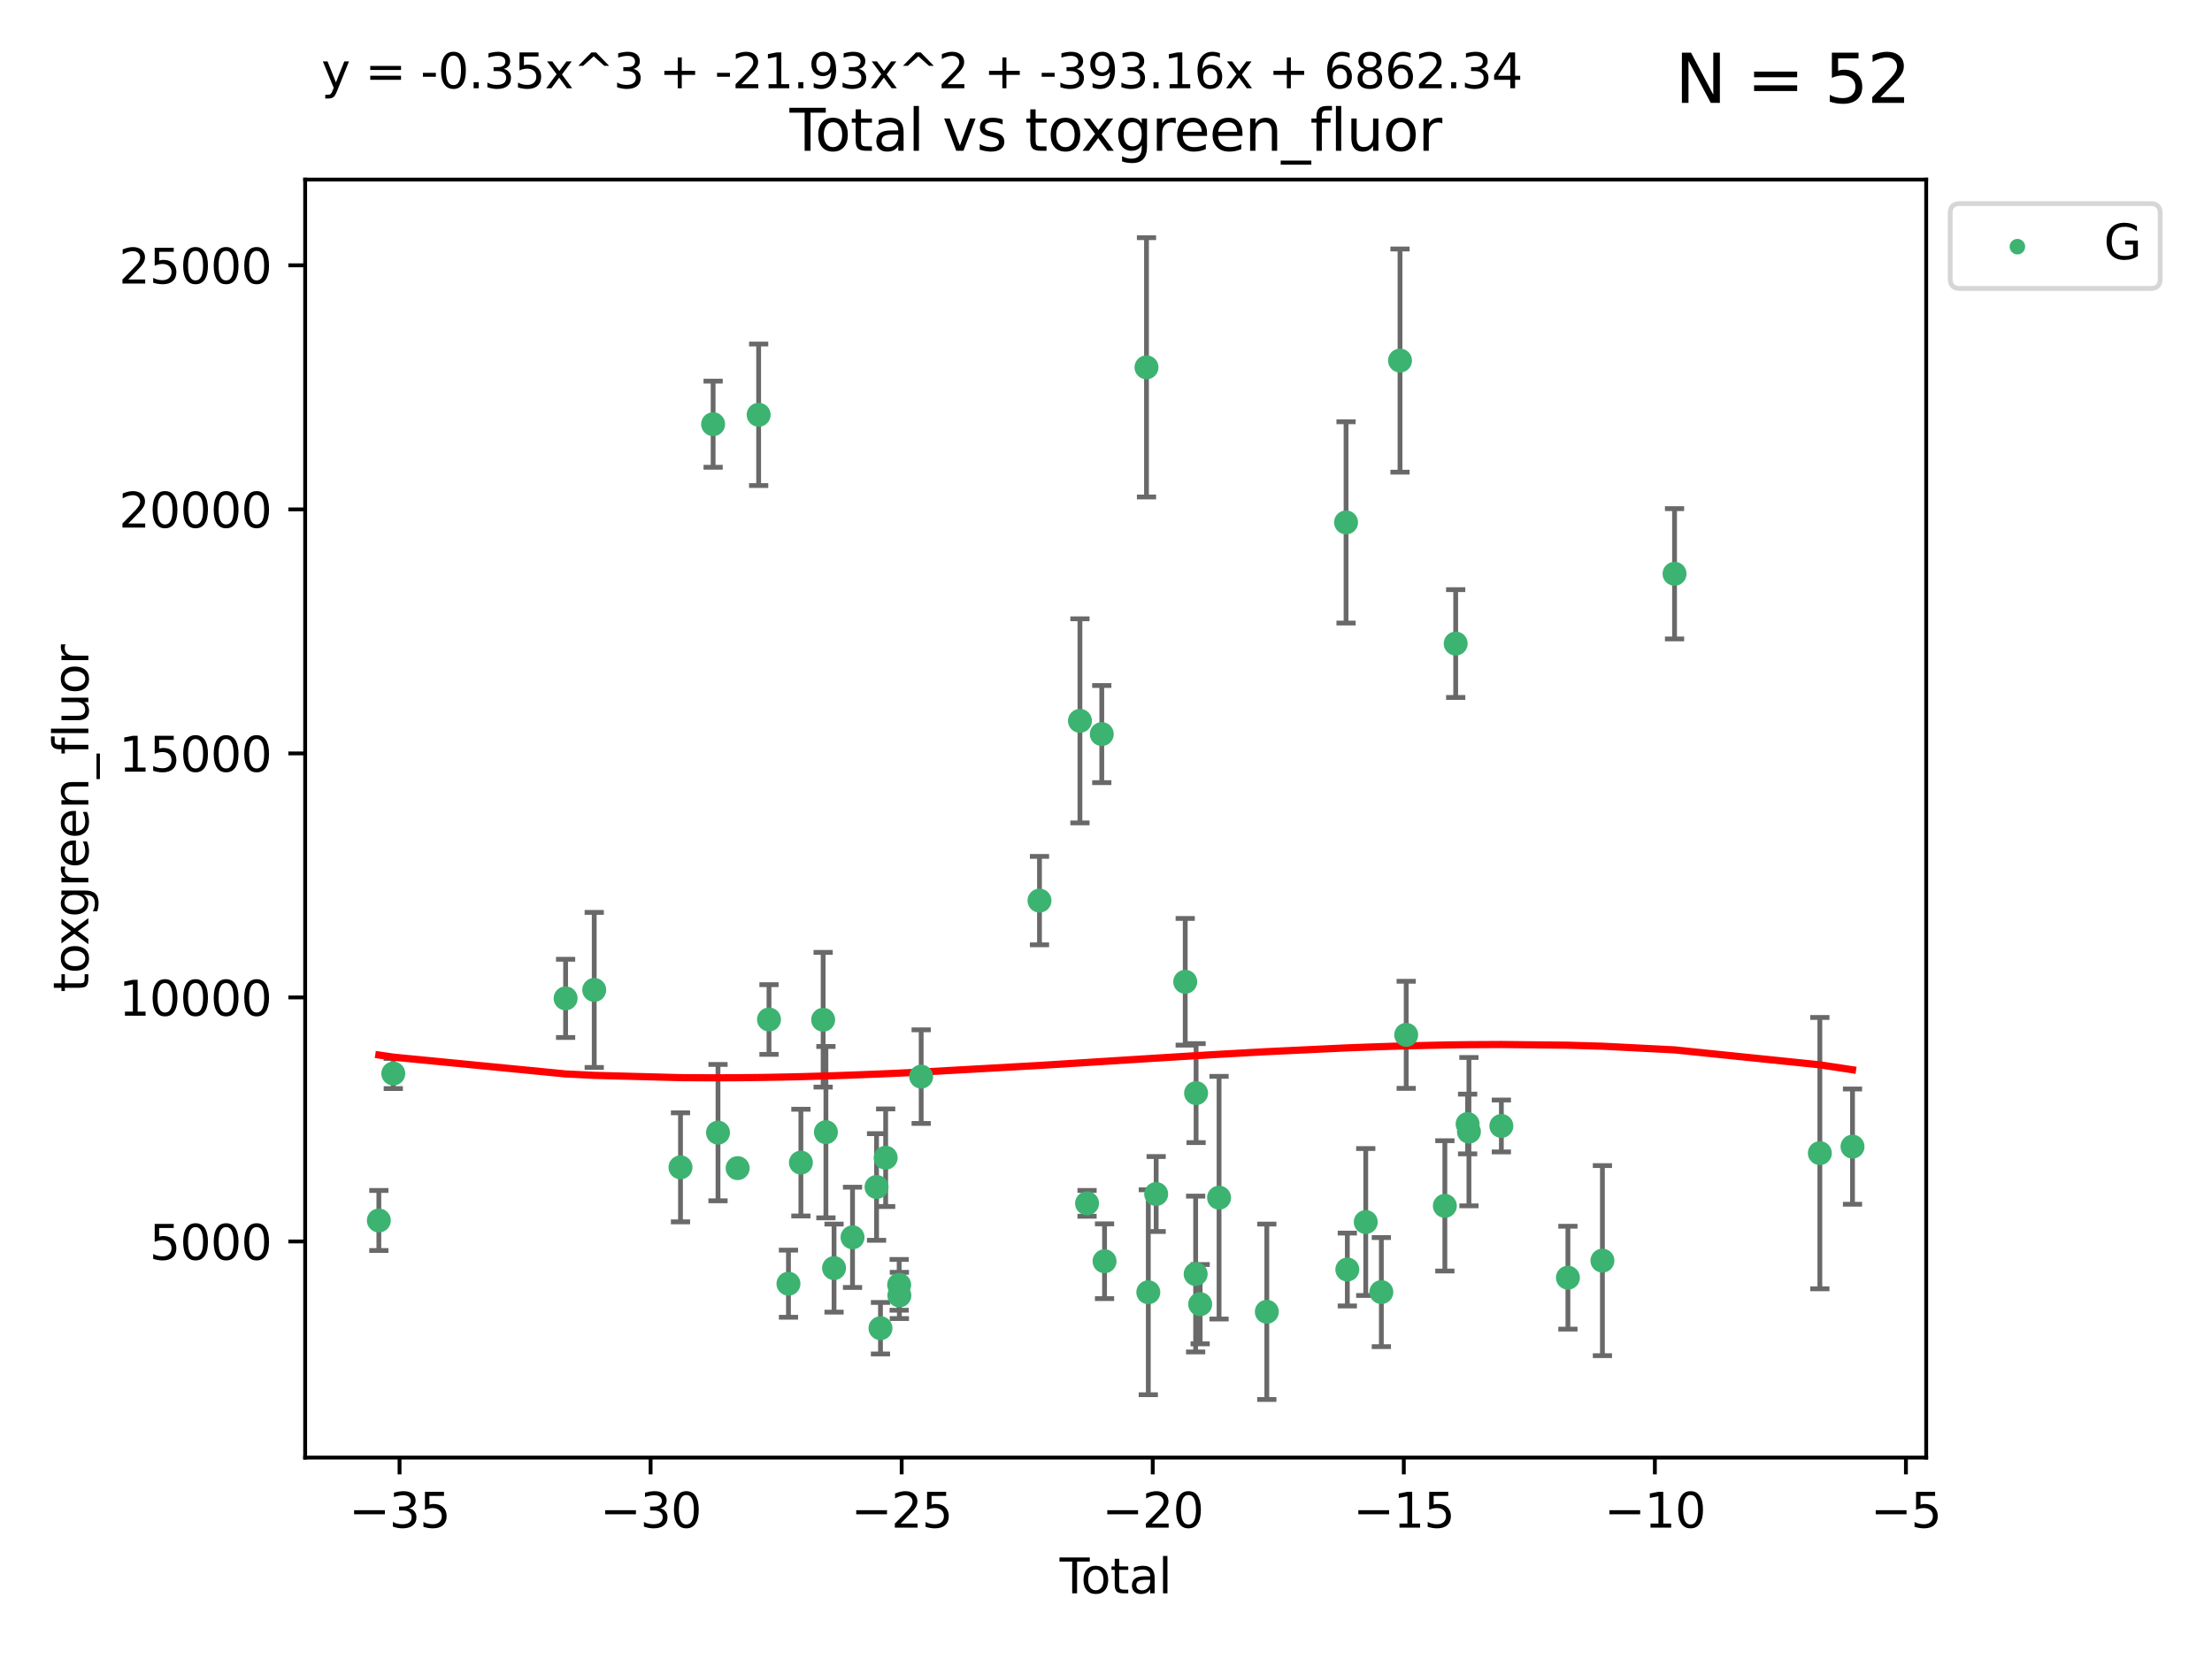 <?xml version="1.0" encoding="utf-8" standalone="no"?>
<!DOCTYPE svg PUBLIC "-//W3C//DTD SVG 1.1//EN"
  "http://www.w3.org/Graphics/SVG/1.1/DTD/svg11.dtd">
<svg xmlns:xlink="http://www.w3.org/1999/xlink" width="460.8pt" height="345.6pt" viewBox="0 0 460.8 345.6" xmlns="http://www.w3.org/2000/svg" version="1.1">
 <defs>
  <style type="text/css">*{stroke-linejoin: round; stroke-linecap: butt}</style>
 </defs>
 <g id="figure_1">
  <g id="patch_1">
   <path d="M 0 345.6 
L 460.8 345.6 
L 460.8 0 
L 0 0 
z
" style="fill: #ffffff"/>
  </g>
  <g id="axes_1">
   <g id="patch_2">
    <path d="M 63.571 303.64 
L 401.26 303.64 
L 401.26 37.411 
L 63.571 37.411 
z
" style="fill: #ffffff"/>
   </g>
   <g id="PathCollection_1">
    <defs>
     <path id="m6af1307d6f" d="M 0 1.118 
C 0.297 1.118 0.581 1 0.791 0.791 
C 1 0.581 1.118 0.297 1.118 0 
C 1.118 -0.297 1 -0.581 0.791 -0.791 
C 0.581 -1 0.297 -1.118 0 -1.118 
C -0.297 -1.118 -0.581 -1 -0.791 -0.791 
C -1 -0.581 -1.118 -0.297 -1.118 0 
C -1.118 0.297 -1 0.581 -0.791 0.791 
C -0.581 1 -0.297 1.118 0 1.118 
z
" style="stroke: #3cb371"/>
    </defs>
    <g clip-path="url(#p1b04443c6d)">
     <use xlink:href="#m6af1307d6f" x="78.921" y="254.249" style="fill: #3cb371; stroke: #3cb371"/>
     <use xlink:href="#m6af1307d6f" x="81.93" y="223.641" style="fill: #3cb371; stroke: #3cb371"/>
     <use xlink:href="#m6af1307d6f" x="117.827" y="207.979" style="fill: #3cb371; stroke: #3cb371"/>
     <use xlink:href="#m6af1307d6f" x="123.788" y="206.22" style="fill: #3cb371; stroke: #3cb371"/>
     <use xlink:href="#m6af1307d6f" x="141.76" y="243.178" style="fill: #3cb371; stroke: #3cb371"/>
     <use xlink:href="#m6af1307d6f" x="148.556" y="88.366" style="fill: #3cb371; stroke: #3cb371"/>
     <use xlink:href="#m6af1307d6f" x="149.573" y="235.945" style="fill: #3cb371; stroke: #3cb371"/>
     <use xlink:href="#m6af1307d6f" x="153.665" y="243.344" style="fill: #3cb371; stroke: #3cb371"/>
     <use xlink:href="#m6af1307d6f" x="158.042" y="86.408" style="fill: #3cb371; stroke: #3cb371"/>
     <use xlink:href="#m6af1307d6f" x="160.196" y="212.38" style="fill: #3cb371; stroke: #3cb371"/>
     <use xlink:href="#m6af1307d6f" x="164.252" y="267.417" style="fill: #3cb371; stroke: #3cb371"/>
     <use xlink:href="#m6af1307d6f" x="166.84" y="242.194" style="fill: #3cb371; stroke: #3cb371"/>
     <use xlink:href="#m6af1307d6f" x="171.475" y="212.433" style="fill: #3cb371; stroke: #3cb371"/>
     <use xlink:href="#m6af1307d6f" x="172.053" y="235.851" style="fill: #3cb371; stroke: #3cb371"/>
     <use xlink:href="#m6af1307d6f" x="173.747" y="264.164" style="fill: #3cb371; stroke: #3cb371"/>
     <use xlink:href="#m6af1307d6f" x="177.596" y="257.757" style="fill: #3cb371; stroke: #3cb371"/>
     <use xlink:href="#m6af1307d6f" x="182.603" y="247.271" style="fill: #3cb371; stroke: #3cb371"/>
     <use xlink:href="#m6af1307d6f" x="183.419" y="276.687" style="fill: #3cb371; stroke: #3cb371"/>
     <use xlink:href="#m6af1307d6f" x="184.499" y="241.174" style="fill: #3cb371; stroke: #3cb371"/>
     <use xlink:href="#m6af1307d6f" x="187.311" y="267.658" style="fill: #3cb371; stroke: #3cb371"/>
     <use xlink:href="#m6af1307d6f" x="187.355" y="269.866" style="fill: #3cb371; stroke: #3cb371"/>
     <use xlink:href="#m6af1307d6f" x="191.898" y="224.281" style="fill: #3cb371; stroke: #3cb371"/>
     <use xlink:href="#m6af1307d6f" x="216.545" y="187.615" style="fill: #3cb371; stroke: #3cb371"/>
     <use xlink:href="#m6af1307d6f" x="224.972" y="150.168" style="fill: #3cb371; stroke: #3cb371"/>
     <use xlink:href="#m6af1307d6f" x="226.453" y="250.678" style="fill: #3cb371; stroke: #3cb371"/>
     <use xlink:href="#m6af1307d6f" x="229.52" y="152.922" style="fill: #3cb371; stroke: #3cb371"/>
     <use xlink:href="#m6af1307d6f" x="230.097" y="262.738" style="fill: #3cb371; stroke: #3cb371"/>
     <use xlink:href="#m6af1307d6f" x="238.835" y="76.523" style="fill: #3cb371; stroke: #3cb371"/>
     <use xlink:href="#m6af1307d6f" x="239.213" y="269.202" style="fill: #3cb371; stroke: #3cb371"/>
     <use xlink:href="#m6af1307d6f" x="240.851" y="248.737" style="fill: #3cb371; stroke: #3cb371"/>
     <use xlink:href="#m6af1307d6f" x="246.904" y="204.526" style="fill: #3cb371; stroke: #3cb371"/>
     <use xlink:href="#m6af1307d6f" x="249.076" y="265.407" style="fill: #3cb371; stroke: #3cb371"/>
     <use xlink:href="#m6af1307d6f" x="249.167" y="227.716" style="fill: #3cb371; stroke: #3cb371"/>
     <use xlink:href="#m6af1307d6f" x="250.017" y="271.687" style="fill: #3cb371; stroke: #3cb371"/>
     <use xlink:href="#m6af1307d6f" x="253.952" y="249.5" style="fill: #3cb371; stroke: #3cb371"/>
     <use xlink:href="#m6af1307d6f" x="263.901" y="273.268" style="fill: #3cb371; stroke: #3cb371"/>
     <use xlink:href="#m6af1307d6f" x="280.407" y="108.828" style="fill: #3cb371; stroke: #3cb371"/>
     <use xlink:href="#m6af1307d6f" x="280.673" y="264.465" style="fill: #3cb371; stroke: #3cb371"/>
     <use xlink:href="#m6af1307d6f" x="284.511" y="254.573" style="fill: #3cb371; stroke: #3cb371"/>
     <use xlink:href="#m6af1307d6f" x="287.76" y="269.166" style="fill: #3cb371; stroke: #3cb371"/>
     <use xlink:href="#m6af1307d6f" x="291.648" y="75.114" style="fill: #3cb371; stroke: #3cb371"/>
     <use xlink:href="#m6af1307d6f" x="292.937" y="215.573" style="fill: #3cb371; stroke: #3cb371"/>
     <use xlink:href="#m6af1307d6f" x="300.991" y="251.202" style="fill: #3cb371; stroke: #3cb371"/>
     <use xlink:href="#m6af1307d6f" x="303.248" y="134.066" style="fill: #3cb371; stroke: #3cb371"/>
     <use xlink:href="#m6af1307d6f" x="305.733" y="234.151" style="fill: #3cb371; stroke: #3cb371"/>
     <use xlink:href="#m6af1307d6f" x="306.006" y="235.745" style="fill: #3cb371; stroke: #3cb371"/>
     <use xlink:href="#m6af1307d6f" x="312.761" y="234.558" style="fill: #3cb371; stroke: #3cb371"/>
     <use xlink:href="#m6af1307d6f" x="326.625" y="266.167" style="fill: #3cb371; stroke: #3cb371"/>
     <use xlink:href="#m6af1307d6f" x="333.814" y="262.615" style="fill: #3cb371; stroke: #3cb371"/>
     <use xlink:href="#m6af1307d6f" x="348.839" y="119.527" style="fill: #3cb371; stroke: #3cb371"/>
     <use xlink:href="#m6af1307d6f" x="379.109" y="240.218" style="fill: #3cb371; stroke: #3cb371"/>
     <use xlink:href="#m6af1307d6f" x="385.911" y="238.863" style="fill: #3cb371; stroke: #3cb371"/>
    </g>
   </g>
   <g id="matplotlib.axis_1">
    <g id="xtick_1">
     <g id="line2d_1">
      <defs>
       <path id="mac160d4e3b" d="M 0 0 
L 0 3.5 
" style="stroke: #000000; stroke-width: 0.8"/>
      </defs>
      <g>
       <use xlink:href="#mac160d4e3b" x="83.232" y="303.64" style="stroke: #000000; stroke-width: 0.8"/>
      </g>
     </g>
     <g id="text_1">
      <!-- −35 -->
      <g transform="translate(72.68 318.238)scale(0.1 -0.1)">
       <defs>
        <path id="DejaVuSans-2212" d="M 678 2272 
L 4684 2272 
L 4684 1741 
L 678 1741 
L 678 2272 
z
" transform="scale(0.016)"/>
        <path id="DejaVuSans-33" d="M 2597 2516 
Q 3050 2419 3304 2112 
Q 3559 1806 3559 1356 
Q 3559 666 3084 287 
Q 2609 -91 1734 -91 
Q 1441 -91 1130 -33 
Q 819 25 488 141 
L 488 750 
Q 750 597 1062 519 
Q 1375 441 1716 441 
Q 2309 441 2620 675 
Q 2931 909 2931 1356 
Q 2931 1769 2642 2001 
Q 2353 2234 1838 2234 
L 1294 2234 
L 1294 2753 
L 1863 2753 
Q 2328 2753 2575 2939 
Q 2822 3125 2822 3475 
Q 2822 3834 2567 4026 
Q 2313 4219 1838 4219 
Q 1578 4219 1281 4162 
Q 984 4106 628 3988 
L 628 4550 
Q 988 4650 1302 4700 
Q 1616 4750 1894 4750 
Q 2613 4750 3031 4423 
Q 3450 4097 3450 3541 
Q 3450 3153 3228 2886 
Q 3006 2619 2597 2516 
z
" transform="scale(0.016)"/>
        <path id="DejaVuSans-35" d="M 691 4666 
L 3169 4666 
L 3169 4134 
L 1269 4134 
L 1269 2991 
Q 1406 3038 1543 3061 
Q 1681 3084 1819 3084 
Q 2600 3084 3056 2656 
Q 3513 2228 3513 1497 
Q 3513 744 3044 326 
Q 2575 -91 1722 -91 
Q 1428 -91 1123 -41 
Q 819 9 494 109 
L 494 744 
Q 775 591 1075 516 
Q 1375 441 1709 441 
Q 2250 441 2565 725 
Q 2881 1009 2881 1497 
Q 2881 1984 2565 2268 
Q 2250 2553 1709 2553 
Q 1456 2553 1204 2497 
Q 953 2441 691 2322 
L 691 4666 
z
" transform="scale(0.016)"/>
       </defs>
       <use xlink:href="#DejaVuSans-2212"/>
       <use xlink:href="#DejaVuSans-33" x="83.789"/>
       <use xlink:href="#DejaVuSans-35" x="147.412"/>
      </g>
     </g>
    </g>
    <g id="xtick_2">
     <g id="line2d_2">
      <g>
       <use xlink:href="#mac160d4e3b" x="135.534" y="303.64" style="stroke: #000000; stroke-width: 0.8"/>
      </g>
     </g>
     <g id="text_2">
      <!-- −30 -->
      <g transform="translate(124.981 318.238)scale(0.1 -0.1)">
       <defs>
        <path id="DejaVuSans-30" d="M 2034 4250 
Q 1547 4250 1301 3770 
Q 1056 3291 1056 2328 
Q 1056 1369 1301 889 
Q 1547 409 2034 409 
Q 2525 409 2770 889 
Q 3016 1369 3016 2328 
Q 3016 3291 2770 3770 
Q 2525 4250 2034 4250 
z
M 2034 4750 
Q 2819 4750 3233 4129 
Q 3647 3509 3647 2328 
Q 3647 1150 3233 529 
Q 2819 -91 2034 -91 
Q 1250 -91 836 529 
Q 422 1150 422 2328 
Q 422 3509 836 4129 
Q 1250 4750 2034 4750 
z
" transform="scale(0.016)"/>
       </defs>
       <use xlink:href="#DejaVuSans-2212"/>
       <use xlink:href="#DejaVuSans-33" x="83.789"/>
       <use xlink:href="#DejaVuSans-30" x="147.412"/>
      </g>
     </g>
    </g>
    <g id="xtick_3">
     <g id="line2d_3">
      <g>
       <use xlink:href="#mac160d4e3b" x="187.835" y="303.64" style="stroke: #000000; stroke-width: 0.8"/>
      </g>
     </g>
     <g id="text_3">
      <!-- −25 -->
      <g transform="translate(177.283 318.238)scale(0.1 -0.1)">
       <defs>
        <path id="DejaVuSans-32" d="M 1228 531 
L 3431 531 
L 3431 0 
L 469 0 
L 469 531 
Q 828 903 1448 1529 
Q 2069 2156 2228 2338 
Q 2531 2678 2651 2914 
Q 2772 3150 2772 3378 
Q 2772 3750 2511 3984 
Q 2250 4219 1831 4219 
Q 1534 4219 1204 4116 
Q 875 4013 500 3803 
L 500 4441 
Q 881 4594 1212 4672 
Q 1544 4750 1819 4750 
Q 2544 4750 2975 4387 
Q 3406 4025 3406 3419 
Q 3406 3131 3298 2873 
Q 3191 2616 2906 2266 
Q 2828 2175 2409 1742 
Q 1991 1309 1228 531 
z
" transform="scale(0.016)"/>
       </defs>
       <use xlink:href="#DejaVuSans-2212"/>
       <use xlink:href="#DejaVuSans-32" x="83.789"/>
       <use xlink:href="#DejaVuSans-35" x="147.412"/>
      </g>
     </g>
    </g>
    <g id="xtick_4">
     <g id="line2d_4">
      <g>
       <use xlink:href="#mac160d4e3b" x="240.136" y="303.64" style="stroke: #000000; stroke-width: 0.8"/>
      </g>
     </g>
     <g id="text_4">
      <!-- −20 -->
      <g transform="translate(229.584 318.238)scale(0.1 -0.1)">
       <use xlink:href="#DejaVuSans-2212"/>
       <use xlink:href="#DejaVuSans-32" x="83.789"/>
       <use xlink:href="#DejaVuSans-30" x="147.412"/>
      </g>
     </g>
    </g>
    <g id="xtick_5">
     <g id="line2d_5">
      <g>
       <use xlink:href="#mac160d4e3b" x="292.437" y="303.64" style="stroke: #000000; stroke-width: 0.8"/>
      </g>
     </g>
     <g id="text_5">
      <!-- −15 -->
      <g transform="translate(281.885 318.238)scale(0.1 -0.1)">
       <defs>
        <path id="DejaVuSans-31" d="M 794 531 
L 1825 531 
L 1825 4091 
L 703 3866 
L 703 4441 
L 1819 4666 
L 2450 4666 
L 2450 531 
L 3481 531 
L 3481 0 
L 794 0 
L 794 531 
z
" transform="scale(0.016)"/>
       </defs>
       <use xlink:href="#DejaVuSans-2212"/>
       <use xlink:href="#DejaVuSans-31" x="83.789"/>
       <use xlink:href="#DejaVuSans-35" x="147.412"/>
      </g>
     </g>
    </g>
    <g id="xtick_6">
     <g id="line2d_6">
      <g>
       <use xlink:href="#mac160d4e3b" x="344.739" y="303.64" style="stroke: #000000; stroke-width: 0.8"/>
      </g>
     </g>
     <g id="text_6">
      <!-- −10 -->
      <g transform="translate(334.186 318.238)scale(0.1 -0.1)">
       <use xlink:href="#DejaVuSans-2212"/>
       <use xlink:href="#DejaVuSans-31" x="83.789"/>
       <use xlink:href="#DejaVuSans-30" x="147.412"/>
      </g>
     </g>
    </g>
    <g id="xtick_7">
     <g id="line2d_7">
      <g>
       <use xlink:href="#mac160d4e3b" x="397.04" y="303.64" style="stroke: #000000; stroke-width: 0.8"/>
      </g>
     </g>
     <g id="text_7">
      <!-- −5 -->
      <g transform="translate(389.669 318.238)scale(0.1 -0.1)">
       <use xlink:href="#DejaVuSans-2212"/>
       <use xlink:href="#DejaVuSans-35" x="83.789"/>
      </g>
     </g>
    </g>
    <g id="text_8">
     <!-- Total -->
     <g transform="translate(220.739 331.917)scale(0.1 -0.1)">
      <defs>
       <path id="DejaVuSans-54" d="M -19 4666 
L 3928 4666 
L 3928 4134 
L 2272 4134 
L 2272 0 
L 1638 0 
L 1638 4134 
L -19 4134 
L -19 4666 
z
" transform="scale(0.016)"/>
       <path id="DejaVuSans-6f" d="M 1959 3097 
Q 1497 3097 1228 2736 
Q 959 2375 959 1747 
Q 959 1119 1226 758 
Q 1494 397 1959 397 
Q 2419 397 2687 759 
Q 2956 1122 2956 1747 
Q 2956 2369 2687 2733 
Q 2419 3097 1959 3097 
z
M 1959 3584 
Q 2709 3584 3137 3096 
Q 3566 2609 3566 1747 
Q 3566 888 3137 398 
Q 2709 -91 1959 -91 
Q 1206 -91 779 398 
Q 353 888 353 1747 
Q 353 2609 779 3096 
Q 1206 3584 1959 3584 
z
" transform="scale(0.016)"/>
       <path id="DejaVuSans-74" d="M 1172 4494 
L 1172 3500 
L 2356 3500 
L 2356 3053 
L 1172 3053 
L 1172 1153 
Q 1172 725 1289 603 
Q 1406 481 1766 481 
L 2356 481 
L 2356 0 
L 1766 0 
Q 1100 0 847 248 
Q 594 497 594 1153 
L 594 3053 
L 172 3053 
L 172 3500 
L 594 3500 
L 594 4494 
L 1172 4494 
z
" transform="scale(0.016)"/>
       <path id="DejaVuSans-61" d="M 2194 1759 
Q 1497 1759 1228 1600 
Q 959 1441 959 1056 
Q 959 750 1161 570 
Q 1363 391 1709 391 
Q 2188 391 2477 730 
Q 2766 1069 2766 1631 
L 2766 1759 
L 2194 1759 
z
M 3341 1997 
L 3341 0 
L 2766 0 
L 2766 531 
Q 2569 213 2275 61 
Q 1981 -91 1556 -91 
Q 1019 -91 701 211 
Q 384 513 384 1019 
Q 384 1609 779 1909 
Q 1175 2209 1959 2209 
L 2766 2209 
L 2766 2266 
Q 2766 2663 2505 2880 
Q 2244 3097 1772 3097 
Q 1472 3097 1187 3025 
Q 903 2953 641 2809 
L 641 3341 
Q 956 3463 1253 3523 
Q 1550 3584 1831 3584 
Q 2591 3584 2966 3190 
Q 3341 2797 3341 1997 
z
" transform="scale(0.016)"/>
       <path id="DejaVuSans-6c" d="M 603 4863 
L 1178 4863 
L 1178 0 
L 603 0 
L 603 4863 
z
" transform="scale(0.016)"/>
      </defs>
      <use xlink:href="#DejaVuSans-54"/>
      <use xlink:href="#DejaVuSans-6f" x="44.084"/>
      <use xlink:href="#DejaVuSans-74" x="105.266"/>
      <use xlink:href="#DejaVuSans-61" x="144.475"/>
      <use xlink:href="#DejaVuSans-6c" x="205.754"/>
     </g>
    </g>
   </g>
   <g id="matplotlib.axis_2">
    <g id="ytick_1">
     <g id="line2d_8">
      <defs>
       <path id="m9ff0b7e842" d="M 0 0 
L -3.5 0 
" style="stroke: #000000; stroke-width: 0.8"/>
      </defs>
      <g>
       <use xlink:href="#m9ff0b7e842" x="63.571" y="258.624" style="stroke: #000000; stroke-width: 0.8"/>
      </g>
     </g>
     <g id="text_9">
      <!-- 5000 -->
      <g transform="translate(31.121 262.423)scale(0.1 -0.1)">
       <use xlink:href="#DejaVuSans-35"/>
       <use xlink:href="#DejaVuSans-30" x="63.623"/>
       <use xlink:href="#DejaVuSans-30" x="127.246"/>
       <use xlink:href="#DejaVuSans-30" x="190.869"/>
      </g>
     </g>
    </g>
    <g id="ytick_2">
     <g id="line2d_9">
      <g>
       <use xlink:href="#m9ff0b7e842" x="63.571" y="207.786" style="stroke: #000000; stroke-width: 0.8"/>
      </g>
     </g>
     <g id="text_10">
      <!-- 10000 -->
      <g transform="translate(24.759 211.585)scale(0.1 -0.1)">
       <use xlink:href="#DejaVuSans-31"/>
       <use xlink:href="#DejaVuSans-30" x="63.623"/>
       <use xlink:href="#DejaVuSans-30" x="127.246"/>
       <use xlink:href="#DejaVuSans-30" x="190.869"/>
       <use xlink:href="#DejaVuSans-30" x="254.492"/>
      </g>
     </g>
    </g>
    <g id="ytick_3">
     <g id="line2d_10">
      <g>
       <use xlink:href="#m9ff0b7e842" x="63.571" y="156.947" style="stroke: #000000; stroke-width: 0.8"/>
      </g>
     </g>
     <g id="text_11">
      <!-- 15000 -->
      <g transform="translate(24.759 160.746)scale(0.1 -0.1)">
       <use xlink:href="#DejaVuSans-31"/>
       <use xlink:href="#DejaVuSans-35" x="63.623"/>
       <use xlink:href="#DejaVuSans-30" x="127.246"/>
       <use xlink:href="#DejaVuSans-30" x="190.869"/>
       <use xlink:href="#DejaVuSans-30" x="254.492"/>
      </g>
     </g>
    </g>
    <g id="ytick_4">
     <g id="line2d_11">
      <g>
       <use xlink:href="#m9ff0b7e842" x="63.571" y="106.109" style="stroke: #000000; stroke-width: 0.8"/>
      </g>
     </g>
     <g id="text_12">
      <!-- 20000 -->
      <g transform="translate(24.759 109.908)scale(0.1 -0.1)">
       <use xlink:href="#DejaVuSans-32"/>
       <use xlink:href="#DejaVuSans-30" x="63.623"/>
       <use xlink:href="#DejaVuSans-30" x="127.246"/>
       <use xlink:href="#DejaVuSans-30" x="190.869"/>
       <use xlink:href="#DejaVuSans-30" x="254.492"/>
      </g>
     </g>
    </g>
    <g id="ytick_5">
     <g id="line2d_12">
      <g>
       <use xlink:href="#m9ff0b7e842" x="63.571" y="55.271" style="stroke: #000000; stroke-width: 0.8"/>
      </g>
     </g>
     <g id="text_13">
      <!-- 25000 -->
      <g transform="translate(24.759 59.07)scale(0.1 -0.1)">
       <use xlink:href="#DejaVuSans-32"/>
       <use xlink:href="#DejaVuSans-35" x="63.623"/>
       <use xlink:href="#DejaVuSans-30" x="127.246"/>
       <use xlink:href="#DejaVuSans-30" x="190.869"/>
       <use xlink:href="#DejaVuSans-30" x="254.492"/>
      </g>
     </g>
    </g>
    <g id="text_14">
     <!-- toxgreen_fluor -->
     <g transform="translate(18.401 206.72)rotate(-90)scale(0.1 -0.1)">
      <defs>
       <path id="DejaVuSans-78" d="M 3513 3500 
L 2247 1797 
L 3578 0 
L 2900 0 
L 1881 1375 
L 863 0 
L 184 0 
L 1544 1831 
L 300 3500 
L 978 3500 
L 1906 2253 
L 2834 3500 
L 3513 3500 
z
" transform="scale(0.016)"/>
       <path id="DejaVuSans-67" d="M 2906 1791 
Q 2906 2416 2648 2759 
Q 2391 3103 1925 3103 
Q 1463 3103 1205 2759 
Q 947 2416 947 1791 
Q 947 1169 1205 825 
Q 1463 481 1925 481 
Q 2391 481 2648 825 
Q 2906 1169 2906 1791 
z
M 3481 434 
Q 3481 -459 3084 -895 
Q 2688 -1331 1869 -1331 
Q 1566 -1331 1297 -1286 
Q 1028 -1241 775 -1147 
L 775 -588 
Q 1028 -725 1275 -790 
Q 1522 -856 1778 -856 
Q 2344 -856 2625 -561 
Q 2906 -266 2906 331 
L 2906 616 
Q 2728 306 2450 153 
Q 2172 0 1784 0 
Q 1141 0 747 490 
Q 353 981 353 1791 
Q 353 2603 747 3093 
Q 1141 3584 1784 3584 
Q 2172 3584 2450 3431 
Q 2728 3278 2906 2969 
L 2906 3500 
L 3481 3500 
L 3481 434 
z
" transform="scale(0.016)"/>
       <path id="DejaVuSans-72" d="M 2631 2963 
Q 2534 3019 2420 3045 
Q 2306 3072 2169 3072 
Q 1681 3072 1420 2755 
Q 1159 2438 1159 1844 
L 1159 0 
L 581 0 
L 581 3500 
L 1159 3500 
L 1159 2956 
Q 1341 3275 1631 3429 
Q 1922 3584 2338 3584 
Q 2397 3584 2469 3576 
Q 2541 3569 2628 3553 
L 2631 2963 
z
" transform="scale(0.016)"/>
       <path id="DejaVuSans-65" d="M 3597 1894 
L 3597 1613 
L 953 1613 
Q 991 1019 1311 708 
Q 1631 397 2203 397 
Q 2534 397 2845 478 
Q 3156 559 3463 722 
L 3463 178 
Q 3153 47 2828 -22 
Q 2503 -91 2169 -91 
Q 1331 -91 842 396 
Q 353 884 353 1716 
Q 353 2575 817 3079 
Q 1281 3584 2069 3584 
Q 2775 3584 3186 3129 
Q 3597 2675 3597 1894 
z
M 3022 2063 
Q 3016 2534 2758 2815 
Q 2500 3097 2075 3097 
Q 1594 3097 1305 2825 
Q 1016 2553 972 2059 
L 3022 2063 
z
" transform="scale(0.016)"/>
       <path id="DejaVuSans-6e" d="M 3513 2113 
L 3513 0 
L 2938 0 
L 2938 2094 
Q 2938 2591 2744 2837 
Q 2550 3084 2163 3084 
Q 1697 3084 1428 2787 
Q 1159 2491 1159 1978 
L 1159 0 
L 581 0 
L 581 3500 
L 1159 3500 
L 1159 2956 
Q 1366 3272 1645 3428 
Q 1925 3584 2291 3584 
Q 2894 3584 3203 3211 
Q 3513 2838 3513 2113 
z
" transform="scale(0.016)"/>
       <path id="DejaVuSans-5f" d="M 3263 -1063 
L 3263 -1509 
L -63 -1509 
L -63 -1063 
L 3263 -1063 
z
" transform="scale(0.016)"/>
       <path id="DejaVuSans-66" d="M 2375 4863 
L 2375 4384 
L 1825 4384 
Q 1516 4384 1395 4259 
Q 1275 4134 1275 3809 
L 1275 3500 
L 2222 3500 
L 2222 3053 
L 1275 3053 
L 1275 0 
L 697 0 
L 697 3053 
L 147 3053 
L 147 3500 
L 697 3500 
L 697 3744 
Q 697 4328 969 4595 
Q 1241 4863 1831 4863 
L 2375 4863 
z
" transform="scale(0.016)"/>
       <path id="DejaVuSans-75" d="M 544 1381 
L 544 3500 
L 1119 3500 
L 1119 1403 
Q 1119 906 1312 657 
Q 1506 409 1894 409 
Q 2359 409 2629 706 
Q 2900 1003 2900 1516 
L 2900 3500 
L 3475 3500 
L 3475 0 
L 2900 0 
L 2900 538 
Q 2691 219 2414 64 
Q 2138 -91 1772 -91 
Q 1169 -91 856 284 
Q 544 659 544 1381 
z
M 1991 3584 
L 1991 3584 
z
" transform="scale(0.016)"/>
      </defs>
      <use xlink:href="#DejaVuSans-74"/>
      <use xlink:href="#DejaVuSans-6f" x="39.209"/>
      <use xlink:href="#DejaVuSans-78" x="97.266"/>
      <use xlink:href="#DejaVuSans-67" x="156.445"/>
      <use xlink:href="#DejaVuSans-72" x="219.922"/>
      <use xlink:href="#DejaVuSans-65" x="258.785"/>
      <use xlink:href="#DejaVuSans-65" x="320.309"/>
      <use xlink:href="#DejaVuSans-6e" x="381.832"/>
      <use xlink:href="#DejaVuSans-5f" x="445.211"/>
      <use xlink:href="#DejaVuSans-66" x="495.211"/>
      <use xlink:href="#DejaVuSans-6c" x="530.416"/>
      <use xlink:href="#DejaVuSans-75" x="558.199"/>
      <use xlink:href="#DejaVuSans-6f" x="621.578"/>
      <use xlink:href="#DejaVuSans-72" x="682.76"/>
     </g>
    </g>
   </g>
   <g id="LineCollection_1">
    <path d="M 78.921 260.501 
L 78.921 247.998 
" clip-path="url(#p1b04443c6d)" style="fill: none; stroke: #696969"/>
    <path d="M 81.93 226.773 
L 81.93 220.509 
" clip-path="url(#p1b04443c6d)" style="fill: none; stroke: #696969"/>
    <path d="M 117.827 216.128 
L 117.827 199.83 
" clip-path="url(#p1b04443c6d)" style="fill: none; stroke: #696969"/>
    <path d="M 123.788 222.371 
L 123.788 190.069 
" clip-path="url(#p1b04443c6d)" style="fill: none; stroke: #696969"/>
    <path d="M 141.76 254.535 
L 141.76 231.821 
" clip-path="url(#p1b04443c6d)" style="fill: none; stroke: #696969"/>
    <path d="M 148.556 97.336 
L 148.556 79.395 
" clip-path="url(#p1b04443c6d)" style="fill: none; stroke: #696969"/>
    <path d="M 149.573 250.147 
L 149.573 221.743 
" clip-path="url(#p1b04443c6d)" style="fill: none; stroke: #696969"/>
    <path d="M 153.665 244.208 
L 153.665 242.48 
" clip-path="url(#p1b04443c6d)" style="fill: none; stroke: #696969"/>
    <path d="M 158.042 101.145 
L 158.042 71.67 
" clip-path="url(#p1b04443c6d)" style="fill: none; stroke: #696969"/>
    <path d="M 160.196 219.638 
L 160.196 205.122 
" clip-path="url(#p1b04443c6d)" style="fill: none; stroke: #696969"/>
    <path d="M 164.252 274.406 
L 164.252 260.429 
" clip-path="url(#p1b04443c6d)" style="fill: none; stroke: #696969"/>
    <path d="M 166.84 253.312 
L 166.84 231.076 
" clip-path="url(#p1b04443c6d)" style="fill: none; stroke: #696969"/>
    <path d="M 171.475 226.462 
L 171.475 198.403 
" clip-path="url(#p1b04443c6d)" style="fill: none; stroke: #696969"/>
    <path d="M 172.053 253.698 
L 172.053 218.003 
" clip-path="url(#p1b04443c6d)" style="fill: none; stroke: #696969"/>
    <path d="M 173.747 273.338 
L 173.747 254.991 
" clip-path="url(#p1b04443c6d)" style="fill: none; stroke: #696969"/>
    <path d="M 177.596 268.203 
L 177.596 247.311 
" clip-path="url(#p1b04443c6d)" style="fill: none; stroke: #696969"/>
    <path d="M 182.603 258.377 
L 182.603 236.164 
" clip-path="url(#p1b04443c6d)" style="fill: none; stroke: #696969"/>
    <path d="M 183.419 282.05 
L 183.419 271.325 
" clip-path="url(#p1b04443c6d)" style="fill: none; stroke: #696969"/>
    <path d="M 184.499 251.339 
L 184.499 231.008 
" clip-path="url(#p1b04443c6d)" style="fill: none; stroke: #696969"/>
    <path d="M 187.311 272.947 
L 187.311 262.368 
" clip-path="url(#p1b04443c6d)" style="fill: none; stroke: #696969"/>
    <path d="M 187.355 274.682 
L 187.355 265.05 
" clip-path="url(#p1b04443c6d)" style="fill: none; stroke: #696969"/>
    <path d="M 191.898 234.028 
L 191.898 214.534 
" clip-path="url(#p1b04443c6d)" style="fill: none; stroke: #696969"/>
    <path d="M 216.545 196.827 
L 216.545 178.403 
" clip-path="url(#p1b04443c6d)" style="fill: none; stroke: #696969"/>
    <path d="M 224.972 171.427 
L 224.972 128.908 
" clip-path="url(#p1b04443c6d)" style="fill: none; stroke: #696969"/>
    <path d="M 226.453 253.365 
L 226.453 247.992 
" clip-path="url(#p1b04443c6d)" style="fill: none; stroke: #696969"/>
    <path d="M 229.52 163.038 
L 229.52 142.807 
" clip-path="url(#p1b04443c6d)" style="fill: none; stroke: #696969"/>
    <path d="M 230.097 270.524 
L 230.097 254.951 
" clip-path="url(#p1b04443c6d)" style="fill: none; stroke: #696969"/>
    <path d="M 238.835 103.534 
L 238.835 49.513 
" clip-path="url(#p1b04443c6d)" style="fill: none; stroke: #696969"/>
    <path d="M 239.213 290.546 
L 239.213 247.857 
" clip-path="url(#p1b04443c6d)" style="fill: none; stroke: #696969"/>
    <path d="M 240.851 256.544 
L 240.851 240.93 
" clip-path="url(#p1b04443c6d)" style="fill: none; stroke: #696969"/>
    <path d="M 246.904 217.72 
L 246.904 191.333 
" clip-path="url(#p1b04443c6d)" style="fill: none; stroke: #696969"/>
    <path d="M 249.076 281.638 
L 249.076 249.176 
" clip-path="url(#p1b04443c6d)" style="fill: none; stroke: #696969"/>
    <path d="M 249.167 238.024 
L 249.167 217.409 
" clip-path="url(#p1b04443c6d)" style="fill: none; stroke: #696969"/>
    <path d="M 250.017 279.947 
L 250.017 263.428 
" clip-path="url(#p1b04443c6d)" style="fill: none; stroke: #696969"/>
    <path d="M 253.952 274.778 
L 253.952 224.222 
" clip-path="url(#p1b04443c6d)" style="fill: none; stroke: #696969"/>
    <path d="M 263.901 291.539 
L 263.901 254.998 
" clip-path="url(#p1b04443c6d)" style="fill: none; stroke: #696969"/>
    <path d="M 280.407 129.788 
L 280.407 87.868 
" clip-path="url(#p1b04443c6d)" style="fill: none; stroke: #696969"/>
    <path d="M 280.673 272.055 
L 280.673 256.876 
" clip-path="url(#p1b04443c6d)" style="fill: none; stroke: #696969"/>
    <path d="M 284.511 269.877 
L 284.511 239.268 
" clip-path="url(#p1b04443c6d)" style="fill: none; stroke: #696969"/>
    <path d="M 287.76 280.529 
L 287.76 257.802 
" clip-path="url(#p1b04443c6d)" style="fill: none; stroke: #696969"/>
    <path d="M 291.648 98.362 
L 291.648 51.866 
" clip-path="url(#p1b04443c6d)" style="fill: none; stroke: #696969"/>
    <path d="M 292.937 226.727 
L 292.937 204.418 
" clip-path="url(#p1b04443c6d)" style="fill: none; stroke: #696969"/>
    <path d="M 300.991 264.774 
L 300.991 237.629 
" clip-path="url(#p1b04443c6d)" style="fill: none; stroke: #696969"/>
    <path d="M 303.248 145.294 
L 303.248 122.838 
" clip-path="url(#p1b04443c6d)" style="fill: none; stroke: #696969"/>
    <path d="M 305.733 240.374 
L 305.733 227.928 
" clip-path="url(#p1b04443c6d)" style="fill: none; stroke: #696969"/>
    <path d="M 306.006 251.2 
L 306.006 220.291 
" clip-path="url(#p1b04443c6d)" style="fill: none; stroke: #696969"/>
    <path d="M 312.761 239.962 
L 312.761 229.154 
" clip-path="url(#p1b04443c6d)" style="fill: none; stroke: #696969"/>
    <path d="M 326.625 276.883 
L 326.625 255.451 
" clip-path="url(#p1b04443c6d)" style="fill: none; stroke: #696969"/>
    <path d="M 333.814 282.413 
L 333.814 242.817 
" clip-path="url(#p1b04443c6d)" style="fill: none; stroke: #696969"/>
    <path d="M 348.839 133.095 
L 348.839 105.958 
" clip-path="url(#p1b04443c6d)" style="fill: none; stroke: #696969"/>
    <path d="M 379.109 268.48 
L 379.109 211.956 
" clip-path="url(#p1b04443c6d)" style="fill: none; stroke: #696969"/>
    <path d="M 385.911 250.868 
L 385.911 226.858 
" clip-path="url(#p1b04443c6d)" style="fill: none; stroke: #696969"/>
   </g>
   <g id="line2d_13">
    <defs>
     <path id="m85bd27b520" d="M 2 0 
L -2 -0 
" style="stroke: #696969"/>
    </defs>
    <g clip-path="url(#p1b04443c6d)">
     <use xlink:href="#m85bd27b520" x="78.921" y="260.501" style="fill: #696969; stroke: #696969"/>
     <use xlink:href="#m85bd27b520" x="81.93" y="226.773" style="fill: #696969; stroke: #696969"/>
     <use xlink:href="#m85bd27b520" x="117.827" y="216.128" style="fill: #696969; stroke: #696969"/>
     <use xlink:href="#m85bd27b520" x="123.788" y="222.371" style="fill: #696969; stroke: #696969"/>
     <use xlink:href="#m85bd27b520" x="141.76" y="254.535" style="fill: #696969; stroke: #696969"/>
     <use xlink:href="#m85bd27b520" x="148.556" y="97.336" style="fill: #696969; stroke: #696969"/>
     <use xlink:href="#m85bd27b520" x="149.573" y="250.147" style="fill: #696969; stroke: #696969"/>
     <use xlink:href="#m85bd27b520" x="153.665" y="244.208" style="fill: #696969; stroke: #696969"/>
     <use xlink:href="#m85bd27b520" x="158.042" y="101.145" style="fill: #696969; stroke: #696969"/>
     <use xlink:href="#m85bd27b520" x="160.196" y="219.638" style="fill: #696969; stroke: #696969"/>
     <use xlink:href="#m85bd27b520" x="164.252" y="274.406" style="fill: #696969; stroke: #696969"/>
     <use xlink:href="#m85bd27b520" x="166.84" y="253.312" style="fill: #696969; stroke: #696969"/>
     <use xlink:href="#m85bd27b520" x="171.475" y="226.462" style="fill: #696969; stroke: #696969"/>
     <use xlink:href="#m85bd27b520" x="172.053" y="253.698" style="fill: #696969; stroke: #696969"/>
     <use xlink:href="#m85bd27b520" x="173.747" y="273.338" style="fill: #696969; stroke: #696969"/>
     <use xlink:href="#m85bd27b520" x="177.596" y="268.203" style="fill: #696969; stroke: #696969"/>
     <use xlink:href="#m85bd27b520" x="182.603" y="258.377" style="fill: #696969; stroke: #696969"/>
     <use xlink:href="#m85bd27b520" x="183.419" y="282.05" style="fill: #696969; stroke: #696969"/>
     <use xlink:href="#m85bd27b520" x="184.499" y="251.339" style="fill: #696969; stroke: #696969"/>
     <use xlink:href="#m85bd27b520" x="187.311" y="272.947" style="fill: #696969; stroke: #696969"/>
     <use xlink:href="#m85bd27b520" x="187.355" y="274.682" style="fill: #696969; stroke: #696969"/>
     <use xlink:href="#m85bd27b520" x="191.898" y="234.028" style="fill: #696969; stroke: #696969"/>
     <use xlink:href="#m85bd27b520" x="216.545" y="196.827" style="fill: #696969; stroke: #696969"/>
     <use xlink:href="#m85bd27b520" x="224.972" y="171.427" style="fill: #696969; stroke: #696969"/>
     <use xlink:href="#m85bd27b520" x="226.453" y="253.365" style="fill: #696969; stroke: #696969"/>
     <use xlink:href="#m85bd27b520" x="229.52" y="163.038" style="fill: #696969; stroke: #696969"/>
     <use xlink:href="#m85bd27b520" x="230.097" y="270.524" style="fill: #696969; stroke: #696969"/>
     <use xlink:href="#m85bd27b520" x="238.835" y="103.534" style="fill: #696969; stroke: #696969"/>
     <use xlink:href="#m85bd27b520" x="239.213" y="290.546" style="fill: #696969; stroke: #696969"/>
     <use xlink:href="#m85bd27b520" x="240.851" y="256.544" style="fill: #696969; stroke: #696969"/>
     <use xlink:href="#m85bd27b520" x="246.904" y="217.72" style="fill: #696969; stroke: #696969"/>
     <use xlink:href="#m85bd27b520" x="249.076" y="281.638" style="fill: #696969; stroke: #696969"/>
     <use xlink:href="#m85bd27b520" x="249.167" y="238.024" style="fill: #696969; stroke: #696969"/>
     <use xlink:href="#m85bd27b520" x="250.017" y="279.947" style="fill: #696969; stroke: #696969"/>
     <use xlink:href="#m85bd27b520" x="253.952" y="274.778" style="fill: #696969; stroke: #696969"/>
     <use xlink:href="#m85bd27b520" x="263.901" y="291.539" style="fill: #696969; stroke: #696969"/>
     <use xlink:href="#m85bd27b520" x="280.407" y="129.788" style="fill: #696969; stroke: #696969"/>
     <use xlink:href="#m85bd27b520" x="280.673" y="272.055" style="fill: #696969; stroke: #696969"/>
     <use xlink:href="#m85bd27b520" x="284.511" y="269.877" style="fill: #696969; stroke: #696969"/>
     <use xlink:href="#m85bd27b520" x="287.76" y="280.529" style="fill: #696969; stroke: #696969"/>
     <use xlink:href="#m85bd27b520" x="291.648" y="98.362" style="fill: #696969; stroke: #696969"/>
     <use xlink:href="#m85bd27b520" x="292.937" y="226.727" style="fill: #696969; stroke: #696969"/>
     <use xlink:href="#m85bd27b520" x="300.991" y="264.774" style="fill: #696969; stroke: #696969"/>
     <use xlink:href="#m85bd27b520" x="303.248" y="145.294" style="fill: #696969; stroke: #696969"/>
     <use xlink:href="#m85bd27b520" x="305.733" y="240.374" style="fill: #696969; stroke: #696969"/>
     <use xlink:href="#m85bd27b520" x="306.006" y="251.2" style="fill: #696969; stroke: #696969"/>
     <use xlink:href="#m85bd27b520" x="312.761" y="239.962" style="fill: #696969; stroke: #696969"/>
     <use xlink:href="#m85bd27b520" x="326.625" y="276.883" style="fill: #696969; stroke: #696969"/>
     <use xlink:href="#m85bd27b520" x="333.814" y="282.413" style="fill: #696969; stroke: #696969"/>
     <use xlink:href="#m85bd27b520" x="348.839" y="133.095" style="fill: #696969; stroke: #696969"/>
     <use xlink:href="#m85bd27b520" x="379.109" y="268.48" style="fill: #696969; stroke: #696969"/>
     <use xlink:href="#m85bd27b520" x="385.911" y="250.868" style="fill: #696969; stroke: #696969"/>
    </g>
   </g>
   <g id="line2d_14">
    <g clip-path="url(#p1b04443c6d)">
     <use xlink:href="#m85bd27b520" x="78.921" y="247.998" style="fill: #696969; stroke: #696969"/>
     <use xlink:href="#m85bd27b520" x="81.93" y="220.509" style="fill: #696969; stroke: #696969"/>
     <use xlink:href="#m85bd27b520" x="117.827" y="199.83" style="fill: #696969; stroke: #696969"/>
     <use xlink:href="#m85bd27b520" x="123.788" y="190.069" style="fill: #696969; stroke: #696969"/>
     <use xlink:href="#m85bd27b520" x="141.76" y="231.821" style="fill: #696969; stroke: #696969"/>
     <use xlink:href="#m85bd27b520" x="148.556" y="79.395" style="fill: #696969; stroke: #696969"/>
     <use xlink:href="#m85bd27b520" x="149.573" y="221.743" style="fill: #696969; stroke: #696969"/>
     <use xlink:href="#m85bd27b520" x="153.665" y="242.48" style="fill: #696969; stroke: #696969"/>
     <use xlink:href="#m85bd27b520" x="158.042" y="71.67" style="fill: #696969; stroke: #696969"/>
     <use xlink:href="#m85bd27b520" x="160.196" y="205.122" style="fill: #696969; stroke: #696969"/>
     <use xlink:href="#m85bd27b520" x="164.252" y="260.429" style="fill: #696969; stroke: #696969"/>
     <use xlink:href="#m85bd27b520" x="166.84" y="231.076" style="fill: #696969; stroke: #696969"/>
     <use xlink:href="#m85bd27b520" x="171.475" y="198.403" style="fill: #696969; stroke: #696969"/>
     <use xlink:href="#m85bd27b520" x="172.053" y="218.003" style="fill: #696969; stroke: #696969"/>
     <use xlink:href="#m85bd27b520" x="173.747" y="254.991" style="fill: #696969; stroke: #696969"/>
     <use xlink:href="#m85bd27b520" x="177.596" y="247.311" style="fill: #696969; stroke: #696969"/>
     <use xlink:href="#m85bd27b520" x="182.603" y="236.164" style="fill: #696969; stroke: #696969"/>
     <use xlink:href="#m85bd27b520" x="183.419" y="271.325" style="fill: #696969; stroke: #696969"/>
     <use xlink:href="#m85bd27b520" x="184.499" y="231.008" style="fill: #696969; stroke: #696969"/>
     <use xlink:href="#m85bd27b520" x="187.311" y="262.368" style="fill: #696969; stroke: #696969"/>
     <use xlink:href="#m85bd27b520" x="187.355" y="265.05" style="fill: #696969; stroke: #696969"/>
     <use xlink:href="#m85bd27b520" x="191.898" y="214.534" style="fill: #696969; stroke: #696969"/>
     <use xlink:href="#m85bd27b520" x="216.545" y="178.403" style="fill: #696969; stroke: #696969"/>
     <use xlink:href="#m85bd27b520" x="224.972" y="128.908" style="fill: #696969; stroke: #696969"/>
     <use xlink:href="#m85bd27b520" x="226.453" y="247.992" style="fill: #696969; stroke: #696969"/>
     <use xlink:href="#m85bd27b520" x="229.52" y="142.807" style="fill: #696969; stroke: #696969"/>
     <use xlink:href="#m85bd27b520" x="230.097" y="254.951" style="fill: #696969; stroke: #696969"/>
     <use xlink:href="#m85bd27b520" x="238.835" y="49.513" style="fill: #696969; stroke: #696969"/>
     <use xlink:href="#m85bd27b520" x="239.213" y="247.857" style="fill: #696969; stroke: #696969"/>
     <use xlink:href="#m85bd27b520" x="240.851" y="240.93" style="fill: #696969; stroke: #696969"/>
     <use xlink:href="#m85bd27b520" x="246.904" y="191.333" style="fill: #696969; stroke: #696969"/>
     <use xlink:href="#m85bd27b520" x="249.076" y="249.176" style="fill: #696969; stroke: #696969"/>
     <use xlink:href="#m85bd27b520" x="249.167" y="217.409" style="fill: #696969; stroke: #696969"/>
     <use xlink:href="#m85bd27b520" x="250.017" y="263.428" style="fill: #696969; stroke: #696969"/>
     <use xlink:href="#m85bd27b520" x="253.952" y="224.222" style="fill: #696969; stroke: #696969"/>
     <use xlink:href="#m85bd27b520" x="263.901" y="254.998" style="fill: #696969; stroke: #696969"/>
     <use xlink:href="#m85bd27b520" x="280.407" y="87.868" style="fill: #696969; stroke: #696969"/>
     <use xlink:href="#m85bd27b520" x="280.673" y="256.876" style="fill: #696969; stroke: #696969"/>
     <use xlink:href="#m85bd27b520" x="284.511" y="239.268" style="fill: #696969; stroke: #696969"/>
     <use xlink:href="#m85bd27b520" x="287.76" y="257.802" style="fill: #696969; stroke: #696969"/>
     <use xlink:href="#m85bd27b520" x="291.648" y="51.866" style="fill: #696969; stroke: #696969"/>
     <use xlink:href="#m85bd27b520" x="292.937" y="204.418" style="fill: #696969; stroke: #696969"/>
     <use xlink:href="#m85bd27b520" x="300.991" y="237.629" style="fill: #696969; stroke: #696969"/>
     <use xlink:href="#m85bd27b520" x="303.248" y="122.838" style="fill: #696969; stroke: #696969"/>
     <use xlink:href="#m85bd27b520" x="305.733" y="227.928" style="fill: #696969; stroke: #696969"/>
     <use xlink:href="#m85bd27b520" x="306.006" y="220.291" style="fill: #696969; stroke: #696969"/>
     <use xlink:href="#m85bd27b520" x="312.761" y="229.154" style="fill: #696969; stroke: #696969"/>
     <use xlink:href="#m85bd27b520" x="326.625" y="255.451" style="fill: #696969; stroke: #696969"/>
     <use xlink:href="#m85bd27b520" x="333.814" y="242.817" style="fill: #696969; stroke: #696969"/>
     <use xlink:href="#m85bd27b520" x="348.839" y="105.958" style="fill: #696969; stroke: #696969"/>
     <use xlink:href="#m85bd27b520" x="379.109" y="211.956" style="fill: #696969; stroke: #696969"/>
     <use xlink:href="#m85bd27b520" x="385.911" y="226.858" style="fill: #696969; stroke: #696969"/>
    </g>
   </g>
   <g id="line2d_15">
    <path d="M 78.921 219.775 
L 81.93 220.219 
L 117.827 223.721 
L 123.788 224.016 
L 141.76 224.494 
L 148.556 224.529 
L 149.573 224.528 
L 153.665 224.509 
L 158.042 224.461 
L 160.196 224.428 
L 164.252 224.349 
L 166.84 224.289 
L 171.475 224.16 
L 172.053 224.142 
L 173.747 224.088 
L 177.596 223.953 
L 182.603 223.757 
L 183.419 223.723 
L 184.499 223.676 
L 187.311 223.552 
L 187.355 223.55 
L 191.898 223.334 
L 216.545 221.95 
L 224.972 221.425 
L 226.453 221.332 
L 229.52 221.138 
L 230.097 221.102 
L 238.835 220.551 
L 239.213 220.527 
L 240.851 220.425 
L 246.904 220.052 
L 249.076 219.921 
L 249.167 219.915 
L 250.017 219.865 
L 253.952 219.632 
L 263.901 219.078 
L 280.407 218.301 
L 280.673 218.29 
L 284.511 218.144 
L 287.76 218.031 
L 291.648 217.911 
L 292.937 217.875 
L 300.991 217.695 
L 303.248 217.66 
L 305.733 217.628 
L 306.006 217.626 
L 312.761 217.588 
L 326.625 217.735 
L 333.814 217.944 
L 348.839 218.708 
L 379.109 221.823 
L 385.911 222.853 
" clip-path="url(#p1b04443c6d)" style="fill: none; stroke: #ff0000; stroke-width: 1.5; stroke-linecap: square"/>
   </g>
   <g id="line2d_16">
    <defs>
     <path id="m200e5b0540" d="M 0 2 
C 0.53 2 1.039 1.789 1.414 1.414 
C 1.789 1.039 2 0.53 2 0 
C 2 -0.53 1.789 -1.039 1.414 -1.414 
C 1.039 -1.789 0.53 -2 0 -2 
C -0.53 -2 -1.039 -1.789 -1.414 -1.414 
C -1.789 -1.039 -2 -0.53 -2 0 
C -2 0.53 -1.789 1.039 -1.414 1.414 
C -1.039 1.789 -0.53 2 0 2 
z
" style="stroke: #3cb371"/>
    </defs>
    <g clip-path="url(#p1b04443c6d)">
     <use xlink:href="#m200e5b0540" x="78.921" y="254.249" style="fill: #3cb371; stroke: #3cb371"/>
     <use xlink:href="#m200e5b0540" x="81.93" y="223.641" style="fill: #3cb371; stroke: #3cb371"/>
     <use xlink:href="#m200e5b0540" x="117.827" y="207.979" style="fill: #3cb371; stroke: #3cb371"/>
     <use xlink:href="#m200e5b0540" x="123.788" y="206.22" style="fill: #3cb371; stroke: #3cb371"/>
     <use xlink:href="#m200e5b0540" x="141.76" y="243.178" style="fill: #3cb371; stroke: #3cb371"/>
     <use xlink:href="#m200e5b0540" x="148.556" y="88.366" style="fill: #3cb371; stroke: #3cb371"/>
     <use xlink:href="#m200e5b0540" x="149.573" y="235.945" style="fill: #3cb371; stroke: #3cb371"/>
     <use xlink:href="#m200e5b0540" x="153.665" y="243.344" style="fill: #3cb371; stroke: #3cb371"/>
     <use xlink:href="#m200e5b0540" x="158.042" y="86.408" style="fill: #3cb371; stroke: #3cb371"/>
     <use xlink:href="#m200e5b0540" x="160.196" y="212.38" style="fill: #3cb371; stroke: #3cb371"/>
     <use xlink:href="#m200e5b0540" x="164.252" y="267.417" style="fill: #3cb371; stroke: #3cb371"/>
     <use xlink:href="#m200e5b0540" x="166.84" y="242.194" style="fill: #3cb371; stroke: #3cb371"/>
     <use xlink:href="#m200e5b0540" x="171.475" y="212.433" style="fill: #3cb371; stroke: #3cb371"/>
     <use xlink:href="#m200e5b0540" x="172.053" y="235.851" style="fill: #3cb371; stroke: #3cb371"/>
     <use xlink:href="#m200e5b0540" x="173.747" y="264.164" style="fill: #3cb371; stroke: #3cb371"/>
     <use xlink:href="#m200e5b0540" x="177.596" y="257.757" style="fill: #3cb371; stroke: #3cb371"/>
     <use xlink:href="#m200e5b0540" x="182.603" y="247.271" style="fill: #3cb371; stroke: #3cb371"/>
     <use xlink:href="#m200e5b0540" x="183.419" y="276.687" style="fill: #3cb371; stroke: #3cb371"/>
     <use xlink:href="#m200e5b0540" x="184.499" y="241.174" style="fill: #3cb371; stroke: #3cb371"/>
     <use xlink:href="#m200e5b0540" x="187.311" y="267.658" style="fill: #3cb371; stroke: #3cb371"/>
     <use xlink:href="#m200e5b0540" x="187.355" y="269.866" style="fill: #3cb371; stroke: #3cb371"/>
     <use xlink:href="#m200e5b0540" x="191.898" y="224.281" style="fill: #3cb371; stroke: #3cb371"/>
     <use xlink:href="#m200e5b0540" x="216.545" y="187.615" style="fill: #3cb371; stroke: #3cb371"/>
     <use xlink:href="#m200e5b0540" x="224.972" y="150.168" style="fill: #3cb371; stroke: #3cb371"/>
     <use xlink:href="#m200e5b0540" x="226.453" y="250.678" style="fill: #3cb371; stroke: #3cb371"/>
     <use xlink:href="#m200e5b0540" x="229.52" y="152.922" style="fill: #3cb371; stroke: #3cb371"/>
     <use xlink:href="#m200e5b0540" x="230.097" y="262.738" style="fill: #3cb371; stroke: #3cb371"/>
     <use xlink:href="#m200e5b0540" x="238.835" y="76.523" style="fill: #3cb371; stroke: #3cb371"/>
     <use xlink:href="#m200e5b0540" x="239.213" y="269.202" style="fill: #3cb371; stroke: #3cb371"/>
     <use xlink:href="#m200e5b0540" x="240.851" y="248.737" style="fill: #3cb371; stroke: #3cb371"/>
     <use xlink:href="#m200e5b0540" x="246.904" y="204.526" style="fill: #3cb371; stroke: #3cb371"/>
     <use xlink:href="#m200e5b0540" x="249.076" y="265.407" style="fill: #3cb371; stroke: #3cb371"/>
     <use xlink:href="#m200e5b0540" x="249.167" y="227.716" style="fill: #3cb371; stroke: #3cb371"/>
     <use xlink:href="#m200e5b0540" x="250.017" y="271.687" style="fill: #3cb371; stroke: #3cb371"/>
     <use xlink:href="#m200e5b0540" x="253.952" y="249.5" style="fill: #3cb371; stroke: #3cb371"/>
     <use xlink:href="#m200e5b0540" x="263.901" y="273.268" style="fill: #3cb371; stroke: #3cb371"/>
     <use xlink:href="#m200e5b0540" x="280.407" y="108.828" style="fill: #3cb371; stroke: #3cb371"/>
     <use xlink:href="#m200e5b0540" x="280.673" y="264.465" style="fill: #3cb371; stroke: #3cb371"/>
     <use xlink:href="#m200e5b0540" x="284.511" y="254.573" style="fill: #3cb371; stroke: #3cb371"/>
     <use xlink:href="#m200e5b0540" x="287.76" y="269.166" style="fill: #3cb371; stroke: #3cb371"/>
     <use xlink:href="#m200e5b0540" x="291.648" y="75.114" style="fill: #3cb371; stroke: #3cb371"/>
     <use xlink:href="#m200e5b0540" x="292.937" y="215.573" style="fill: #3cb371; stroke: #3cb371"/>
     <use xlink:href="#m200e5b0540" x="300.991" y="251.202" style="fill: #3cb371; stroke: #3cb371"/>
     <use xlink:href="#m200e5b0540" x="303.248" y="134.066" style="fill: #3cb371; stroke: #3cb371"/>
     <use xlink:href="#m200e5b0540" x="305.733" y="234.151" style="fill: #3cb371; stroke: #3cb371"/>
     <use xlink:href="#m200e5b0540" x="306.006" y="235.745" style="fill: #3cb371; stroke: #3cb371"/>
     <use xlink:href="#m200e5b0540" x="312.761" y="234.558" style="fill: #3cb371; stroke: #3cb371"/>
     <use xlink:href="#m200e5b0540" x="326.625" y="266.167" style="fill: #3cb371; stroke: #3cb371"/>
     <use xlink:href="#m200e5b0540" x="333.814" y="262.615" style="fill: #3cb371; stroke: #3cb371"/>
     <use xlink:href="#m200e5b0540" x="348.839" y="119.527" style="fill: #3cb371; stroke: #3cb371"/>
     <use xlink:href="#m200e5b0540" x="379.109" y="240.218" style="fill: #3cb371; stroke: #3cb371"/>
     <use xlink:href="#m200e5b0540" x="385.911" y="238.863" style="fill: #3cb371; stroke: #3cb371"/>
    </g>
   </g>
   <g id="patch_3">
    <path d="M 63.571 303.64 
L 63.571 37.411 
" style="fill: none; stroke: #000000; stroke-width: 0.8; stroke-linejoin: miter; stroke-linecap: square"/>
   </g>
   <g id="patch_4">
    <path d="M 401.26 303.64 
L 401.26 37.411 
" style="fill: none; stroke: #000000; stroke-width: 0.8; stroke-linejoin: miter; stroke-linecap: square"/>
   </g>
   <g id="patch_5">
    <path d="M 63.571 303.64 
L 401.26 303.64 
" style="fill: none; stroke: #000000; stroke-width: 0.8; stroke-linejoin: miter; stroke-linecap: square"/>
   </g>
   <g id="patch_6">
    <path d="M 63.571 37.411 
L 401.26 37.411 
" style="fill: none; stroke: #000000; stroke-width: 0.8; stroke-linejoin: miter; stroke-linecap: square"/>
   </g>
   <g id="text_15">
    <!-- N = 52 -->
    <g transform="translate(348.964 21.426)scale(0.14 -0.14)">
     <defs>
      <path id="DejaVuSans-4e" d="M 628 4666 
L 1478 4666 
L 3547 763 
L 3547 4666 
L 4159 4666 
L 4159 0 
L 3309 0 
L 1241 3903 
L 1241 0 
L 628 0 
L 628 4666 
z
" transform="scale(0.016)"/>
      <path id="DejaVuSans-20" transform="scale(0.016)"/>
      <path id="DejaVuSans-3d" d="M 678 2906 
L 4684 2906 
L 4684 2381 
L 678 2381 
L 678 2906 
z
M 678 1631 
L 4684 1631 
L 4684 1100 
L 678 1100 
L 678 1631 
z
" transform="scale(0.016)"/>
     </defs>
     <use xlink:href="#DejaVuSans-4e"/>
     <use xlink:href="#DejaVuSans-20" x="74.805"/>
     <use xlink:href="#DejaVuSans-3d" x="106.592"/>
     <use xlink:href="#DejaVuSans-20" x="190.381"/>
     <use xlink:href="#DejaVuSans-35" x="222.168"/>
     <use xlink:href="#DejaVuSans-32" x="285.791"/>
    </g>
   </g>
   <g id="text_16">
    <!-- y = -0.35x^3 + -21.93x^2 + -393.16x + 6862.34 -->
    <g transform="translate(66.948 18.387)scale(0.1 -0.1)">
     <defs>
      <path id="DejaVuSans-79" d="M 2059 -325 
Q 1816 -950 1584 -1140 
Q 1353 -1331 966 -1331 
L 506 -1331 
L 506 -850 
L 844 -850 
Q 1081 -850 1212 -737 
Q 1344 -625 1503 -206 
L 1606 56 
L 191 3500 
L 800 3500 
L 1894 763 
L 2988 3500 
L 3597 3500 
L 2059 -325 
z
" transform="scale(0.016)"/>
      <path id="DejaVuSans-2d" d="M 313 2009 
L 1997 2009 
L 1997 1497 
L 313 1497 
L 313 2009 
z
" transform="scale(0.016)"/>
      <path id="DejaVuSans-2e" d="M 684 794 
L 1344 794 
L 1344 0 
L 684 0 
L 684 794 
z
" transform="scale(0.016)"/>
      <path id="DejaVuSans-5e" d="M 2988 4666 
L 4684 2925 
L 4056 2925 
L 2681 4159 
L 1306 2925 
L 678 2925 
L 2375 4666 
L 2988 4666 
z
" transform="scale(0.016)"/>
      <path id="DejaVuSans-2b" d="M 2944 4013 
L 2944 2272 
L 4684 2272 
L 4684 1741 
L 2944 1741 
L 2944 0 
L 2419 0 
L 2419 1741 
L 678 1741 
L 678 2272 
L 2419 2272 
L 2419 4013 
L 2944 4013 
z
" transform="scale(0.016)"/>
      <path id="DejaVuSans-39" d="M 703 97 
L 703 672 
Q 941 559 1184 500 
Q 1428 441 1663 441 
Q 2288 441 2617 861 
Q 2947 1281 2994 2138 
Q 2813 1869 2534 1725 
Q 2256 1581 1919 1581 
Q 1219 1581 811 2004 
Q 403 2428 403 3163 
Q 403 3881 828 4315 
Q 1253 4750 1959 4750 
Q 2769 4750 3195 4129 
Q 3622 3509 3622 2328 
Q 3622 1225 3098 567 
Q 2575 -91 1691 -91 
Q 1453 -91 1209 -44 
Q 966 3 703 97 
z
M 1959 2075 
Q 2384 2075 2632 2365 
Q 2881 2656 2881 3163 
Q 2881 3666 2632 3958 
Q 2384 4250 1959 4250 
Q 1534 4250 1286 3958 
Q 1038 3666 1038 3163 
Q 1038 2656 1286 2365 
Q 1534 2075 1959 2075 
z
" transform="scale(0.016)"/>
      <path id="DejaVuSans-36" d="M 2113 2584 
Q 1688 2584 1439 2293 
Q 1191 2003 1191 1497 
Q 1191 994 1439 701 
Q 1688 409 2113 409 
Q 2538 409 2786 701 
Q 3034 994 3034 1497 
Q 3034 2003 2786 2293 
Q 2538 2584 2113 2584 
z
M 3366 4563 
L 3366 3988 
Q 3128 4100 2886 4159 
Q 2644 4219 2406 4219 
Q 1781 4219 1451 3797 
Q 1122 3375 1075 2522 
Q 1259 2794 1537 2939 
Q 1816 3084 2150 3084 
Q 2853 3084 3261 2657 
Q 3669 2231 3669 1497 
Q 3669 778 3244 343 
Q 2819 -91 2113 -91 
Q 1303 -91 875 529 
Q 447 1150 447 2328 
Q 447 3434 972 4092 
Q 1497 4750 2381 4750 
Q 2619 4750 2861 4703 
Q 3103 4656 3366 4563 
z
" transform="scale(0.016)"/>
      <path id="DejaVuSans-38" d="M 2034 2216 
Q 1584 2216 1326 1975 
Q 1069 1734 1069 1313 
Q 1069 891 1326 650 
Q 1584 409 2034 409 
Q 2484 409 2743 651 
Q 3003 894 3003 1313 
Q 3003 1734 2745 1975 
Q 2488 2216 2034 2216 
z
M 1403 2484 
Q 997 2584 770 2862 
Q 544 3141 544 3541 
Q 544 4100 942 4425 
Q 1341 4750 2034 4750 
Q 2731 4750 3128 4425 
Q 3525 4100 3525 3541 
Q 3525 3141 3298 2862 
Q 3072 2584 2669 2484 
Q 3125 2378 3379 2068 
Q 3634 1759 3634 1313 
Q 3634 634 3220 271 
Q 2806 -91 2034 -91 
Q 1263 -91 848 271 
Q 434 634 434 1313 
Q 434 1759 690 2068 
Q 947 2378 1403 2484 
z
M 1172 3481 
Q 1172 3119 1398 2916 
Q 1625 2713 2034 2713 
Q 2441 2713 2670 2916 
Q 2900 3119 2900 3481 
Q 2900 3844 2670 4047 
Q 2441 4250 2034 4250 
Q 1625 4250 1398 4047 
Q 1172 3844 1172 3481 
z
" transform="scale(0.016)"/>
      <path id="DejaVuSans-34" d="M 2419 4116 
L 825 1625 
L 2419 1625 
L 2419 4116 
z
M 2253 4666 
L 3047 4666 
L 3047 1625 
L 3713 1625 
L 3713 1100 
L 3047 1100 
L 3047 0 
L 2419 0 
L 2419 1100 
L 313 1100 
L 313 1709 
L 2253 4666 
z
" transform="scale(0.016)"/>
     </defs>
     <use xlink:href="#DejaVuSans-79"/>
     <use xlink:href="#DejaVuSans-20" x="59.18"/>
     <use xlink:href="#DejaVuSans-3d" x="90.967"/>
     <use xlink:href="#DejaVuSans-20" x="174.756"/>
     <use xlink:href="#DejaVuSans-2d" x="206.543"/>
     <use xlink:href="#DejaVuSans-30" x="242.627"/>
     <use xlink:href="#DejaVuSans-2e" x="306.25"/>
     <use xlink:href="#DejaVuSans-33" x="338.037"/>
     <use xlink:href="#DejaVuSans-35" x="401.66"/>
     <use xlink:href="#DejaVuSans-78" x="465.283"/>
     <use xlink:href="#DejaVuSans-5e" x="524.463"/>
     <use xlink:href="#DejaVuSans-33" x="608.252"/>
     <use xlink:href="#DejaVuSans-20" x="671.875"/>
     <use xlink:href="#DejaVuSans-2b" x="703.662"/>
     <use xlink:href="#DejaVuSans-20" x="787.451"/>
     <use xlink:href="#DejaVuSans-2d" x="819.238"/>
     <use xlink:href="#DejaVuSans-32" x="855.322"/>
     <use xlink:href="#DejaVuSans-31" x="918.945"/>
     <use xlink:href="#DejaVuSans-2e" x="982.568"/>
     <use xlink:href="#DejaVuSans-39" x="1014.355"/>
     <use xlink:href="#DejaVuSans-33" x="1077.979"/>
     <use xlink:href="#DejaVuSans-78" x="1141.602"/>
     <use xlink:href="#DejaVuSans-5e" x="1200.781"/>
     <use xlink:href="#DejaVuSans-32" x="1284.57"/>
     <use xlink:href="#DejaVuSans-20" x="1348.193"/>
     <use xlink:href="#DejaVuSans-2b" x="1379.98"/>
     <use xlink:href="#DejaVuSans-20" x="1463.77"/>
     <use xlink:href="#DejaVuSans-2d" x="1495.557"/>
     <use xlink:href="#DejaVuSans-33" x="1531.641"/>
     <use xlink:href="#DejaVuSans-39" x="1595.264"/>
     <use xlink:href="#DejaVuSans-33" x="1658.887"/>
     <use xlink:href="#DejaVuSans-2e" x="1722.51"/>
     <use xlink:href="#DejaVuSans-31" x="1754.297"/>
     <use xlink:href="#DejaVuSans-36" x="1817.92"/>
     <use xlink:href="#DejaVuSans-78" x="1881.543"/>
     <use xlink:href="#DejaVuSans-20" x="1940.723"/>
     <use xlink:href="#DejaVuSans-2b" x="1972.51"/>
     <use xlink:href="#DejaVuSans-20" x="2056.299"/>
     <use xlink:href="#DejaVuSans-36" x="2088.086"/>
     <use xlink:href="#DejaVuSans-38" x="2151.709"/>
     <use xlink:href="#DejaVuSans-36" x="2215.332"/>
     <use xlink:href="#DejaVuSans-32" x="2278.955"/>
     <use xlink:href="#DejaVuSans-2e" x="2342.578"/>
     <use xlink:href="#DejaVuSans-33" x="2374.365"/>
     <use xlink:href="#DejaVuSans-34" x="2437.988"/>
    </g>
   </g>
   <g id="text_17">
    <!-- Total vs toxgreen_fluor -->
    <g transform="translate(164.48 31.411)scale(0.12 -0.12)">
     <defs>
      <path id="DejaVuSans-76" d="M 191 3500 
L 800 3500 
L 1894 563 
L 2988 3500 
L 3597 3500 
L 2284 0 
L 1503 0 
L 191 3500 
z
" transform="scale(0.016)"/>
      <path id="DejaVuSans-73" d="M 2834 3397 
L 2834 2853 
Q 2591 2978 2328 3040 
Q 2066 3103 1784 3103 
Q 1356 3103 1142 2972 
Q 928 2841 928 2578 
Q 928 2378 1081 2264 
Q 1234 2150 1697 2047 
L 1894 2003 
Q 2506 1872 2764 1633 
Q 3022 1394 3022 966 
Q 3022 478 2636 193 
Q 2250 -91 1575 -91 
Q 1294 -91 989 -36 
Q 684 19 347 128 
L 347 722 
Q 666 556 975 473 
Q 1284 391 1588 391 
Q 1994 391 2212 530 
Q 2431 669 2431 922 
Q 2431 1156 2273 1281 
Q 2116 1406 1581 1522 
L 1381 1569 
Q 847 1681 609 1914 
Q 372 2147 372 2553 
Q 372 3047 722 3315 
Q 1072 3584 1716 3584 
Q 2034 3584 2315 3537 
Q 2597 3491 2834 3397 
z
" transform="scale(0.016)"/>
     </defs>
     <use xlink:href="#DejaVuSans-54"/>
     <use xlink:href="#DejaVuSans-6f" x="44.084"/>
     <use xlink:href="#DejaVuSans-74" x="105.266"/>
     <use xlink:href="#DejaVuSans-61" x="144.475"/>
     <use xlink:href="#DejaVuSans-6c" x="205.754"/>
     <use xlink:href="#DejaVuSans-20" x="233.537"/>
     <use xlink:href="#DejaVuSans-76" x="265.324"/>
     <use xlink:href="#DejaVuSans-73" x="324.504"/>
     <use xlink:href="#DejaVuSans-20" x="376.604"/>
     <use xlink:href="#DejaVuSans-74" x="408.391"/>
     <use xlink:href="#DejaVuSans-6f" x="447.6"/>
     <use xlink:href="#DejaVuSans-78" x="505.656"/>
     <use xlink:href="#DejaVuSans-67" x="564.836"/>
     <use xlink:href="#DejaVuSans-72" x="628.312"/>
     <use xlink:href="#DejaVuSans-65" x="667.176"/>
     <use xlink:href="#DejaVuSans-65" x="728.699"/>
     <use xlink:href="#DejaVuSans-6e" x="790.223"/>
     <use xlink:href="#DejaVuSans-5f" x="853.602"/>
     <use xlink:href="#DejaVuSans-66" x="903.602"/>
     <use xlink:href="#DejaVuSans-6c" x="938.807"/>
     <use xlink:href="#DejaVuSans-75" x="966.59"/>
     <use xlink:href="#DejaVuSans-6f" x="1029.969"/>
     <use xlink:href="#DejaVuSans-72" x="1091.15"/>
    </g>
   </g>
   <g id="legend_1">
    <g id="patch_7">
     <path d="M 408.26 60.089 
L 448.008 60.089 
Q 450.008 60.089 450.008 58.089 
L 450.008 44.411 
Q 450.008 42.411 448.008 42.411 
L 408.26 42.411 
Q 406.26 42.411 406.26 44.411 
L 406.26 58.089 
Q 406.26 60.089 408.26 60.089 
z
" style="fill: #ffffff; opacity: 0.8; stroke: #cccccc; stroke-linejoin: miter"/>
    </g>
    <g id="PathCollection_2">
     <g>
      <use xlink:href="#m6af1307d6f" x="420.26" y="51.385" style="fill: #3cb371; stroke: #3cb371"/>
     </g>
    </g>
    <g id="text_18">
     <!-- G -->
     <g transform="translate(438.26 54.01)scale(0.1 -0.1)">
      <defs>
       <path id="DejaVuSans-47" d="M 3809 666 
L 3809 1919 
L 2778 1919 
L 2778 2438 
L 4434 2438 
L 4434 434 
Q 4069 175 3628 42 
Q 3188 -91 2688 -91 
Q 1594 -91 976 548 
Q 359 1188 359 2328 
Q 359 3472 976 4111 
Q 1594 4750 2688 4750 
Q 3144 4750 3555 4637 
Q 3966 4525 4313 4306 
L 4313 3634 
Q 3963 3931 3569 4081 
Q 3175 4231 2741 4231 
Q 1884 4231 1454 3753 
Q 1025 3275 1025 2328 
Q 1025 1384 1454 906 
Q 1884 428 2741 428 
Q 3075 428 3337 486 
Q 3600 544 3809 666 
z
" transform="scale(0.016)"/>
      </defs>
      <use xlink:href="#DejaVuSans-47"/>
     </g>
    </g>
   </g>
  </g>
 </g>
 <defs>
  <clipPath id="p1b04443c6d">
   <rect x="63.571" y="37.411" width="337.689" height="266.229"/>
  </clipPath>
 </defs>
</svg>

